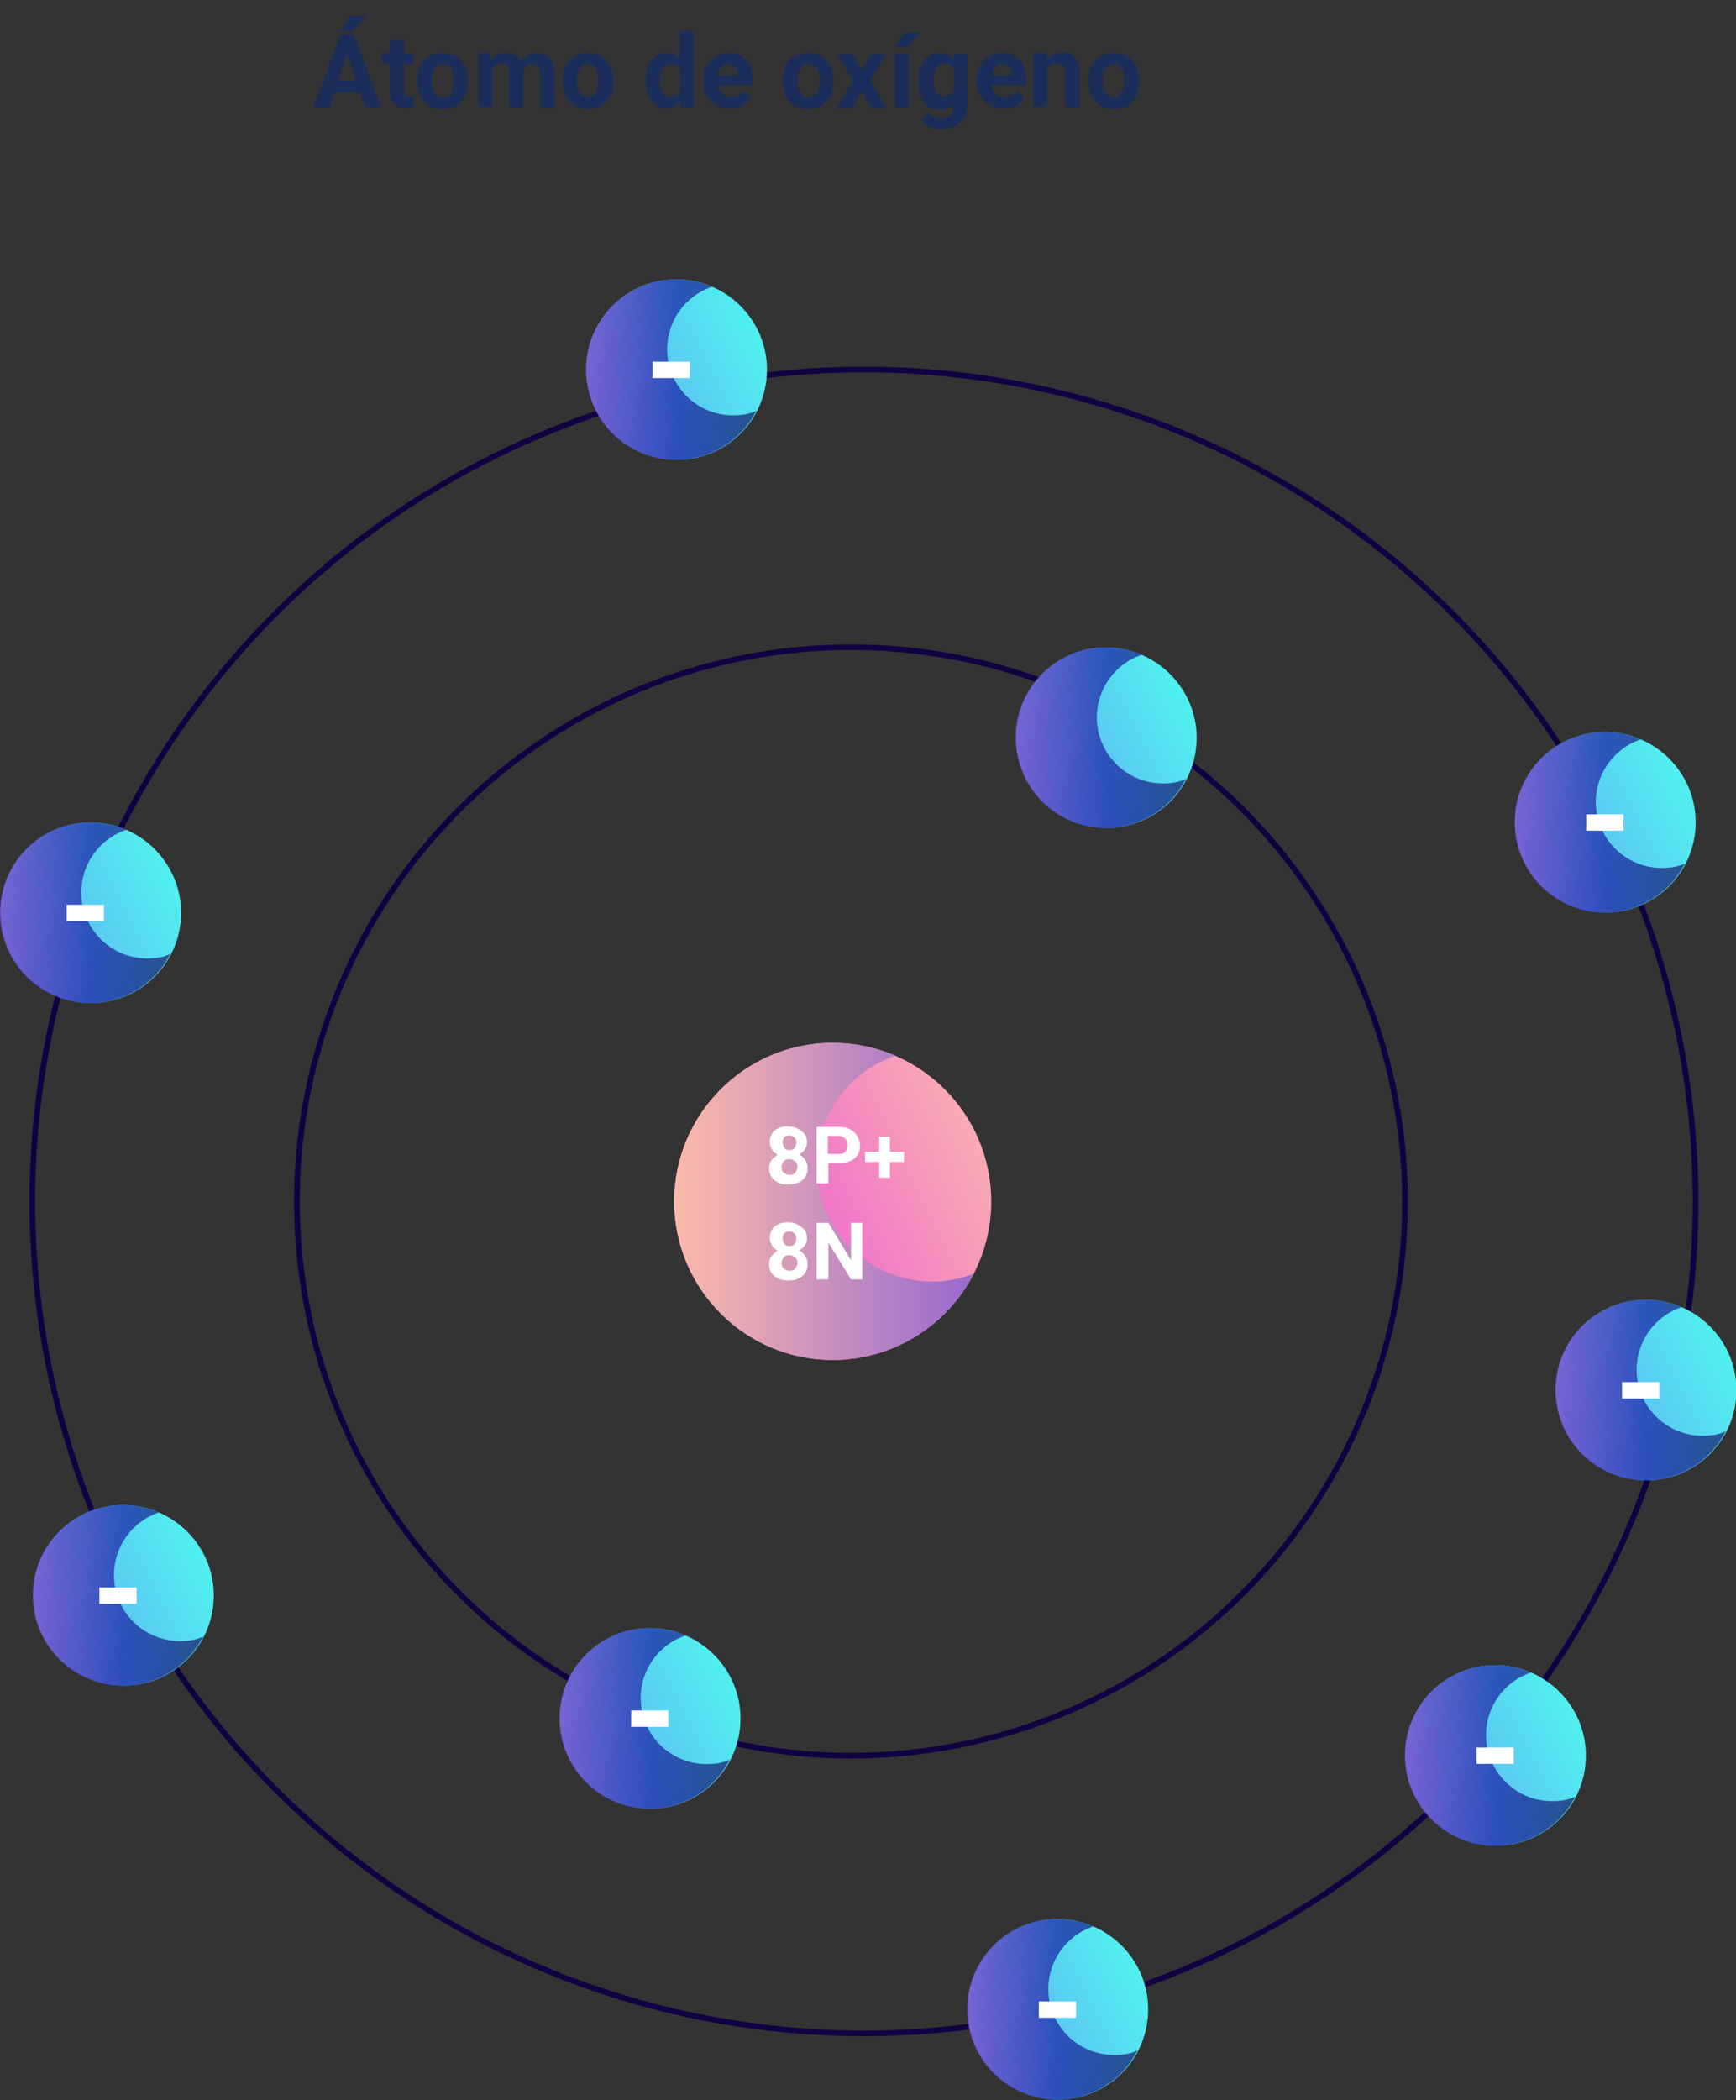 <?xml version="1.0" encoding="utf-8"?>
<!-- Generator: Adobe Illustrator 25.2.3, SVG Export Plug-In . SVG Version: 6.00 Build 0)  -->
<!DOCTYPE svg PUBLIC "-//W3C//DTD SVG 1.1//EN" "http://www.w3.org/Graphics/SVG/1.1/DTD/svg11.dtd">
<svg version="1.1" id="Capa_1" xmlns:x="http://ns.adobe.com/Extensibility/1.0/" xmlns:i="http://ns.adobe.com/AdobeIllustrator/10.0/" xmlns:graph="http://ns.adobe.com/Graphs/1.0/"
	 xmlns="http://www.w3.org/2000/svg" xmlns:xlink="http://www.w3.org/1999/xlink" x="0px" y="0px" viewBox="0 0 307.7 372.1"
	 style="enable-background:new 0 0 307.7 372.1;" xml:space="preserve">
<rect x="0" y="0" width="307.7" height="372.1" fill="#333333" stroke="none"/>
<style type="text/css">
	.st0{enable-background:new    ;}
	.st1{fill:#1B2D5B;}
	.st2{fill:none;stroke:#100142;stroke-miterlimit:10;}
	.st3{fill:url(#Trazado_110883_1_);}
	.st4{opacity:0.75;fill:url(#Trazado_110884_1_);enable-background:new    ;}
	.st5{fill:url(#Trazado_110885_1_);}
	.st6{opacity:0.75;fill:url(#Trazado_110886_1_);enable-background:new    ;}
	.st7{fill:url(#Trazado_110887_1_);}
	.st8{opacity:0.75;fill:url(#Trazado_110888_1_);enable-background:new    ;}
	.st9{fill:url(#Trazado_110889_1_);}
	.st10{opacity:0.75;fill:url(#Trazado_110890_1_);enable-background:new    ;}
	.st11{fill:url(#Trazado_110891_1_);}
	.st12{opacity:0.75;fill:url(#Trazado_110892_1_);enable-background:new    ;}
	.st13{fill:url(#Trazado_110893_1_);}
	.st14{opacity:0.75;fill:url(#Trazado_110894_1_);enable-background:new    ;}
	.st15{fill:url(#Trazado_110895_1_);}
	.st16{opacity:0.75;fill:url(#Trazado_110896_1_);enable-background:new    ;}
	.st17{fill:url(#Trazado_110897_1_);}
	.st18{opacity:0.75;fill:url(#Trazado_110898_1_);enable-background:new    ;}
	.st19{fill:url(#Trazado_110899_1_);}
	.st20{opacity:0.75;fill:url(#Trazado_110900_1_);enable-background:new    ;}
	.st21{fill:url(#Trazado_110901_1_);}
	.st22{fill:url(#Trazado_110902_1_);}
	.st23{fill:#FFFFFF;}
</style>
<g id="Grupo_64335" transform="translate(714.633 -1939.329)">
	<g class="st0">
		<path class="st1" d="M-650.8,1955.7h-4.6l-0.9,2.6h-2.8l4.8-12.8h2.4l4.8,12.8h-2.8L-650.8,1955.7z M-654.7,1953.6h3.2l-1.6-4.8
			L-654.7,1953.6z M-652.6,1942.1h2.8l-2.4,2.7h-2.1L-652.6,1942.1z"/>
		<path class="st1" d="M-643,1946.5v2.3h1.6v1.9h-1.6v4.7c0,0.4,0.1,0.6,0.2,0.8s0.4,0.2,0.8,0.2c0.3,0,0.5,0,0.7-0.1v1.9
			c-0.5,0.2-1,0.2-1.5,0.2c-1.8,0-2.7-0.9-2.7-2.7v-5.1h-1.4v-1.9h1.4v-2.3H-643z"/>
		<path class="st1" d="M-640.7,1953.5c0-0.9,0.2-1.8,0.5-2.5s0.9-1.3,1.6-1.7s1.5-0.6,2.4-0.6c1.3,0,2.3,0.4,3.1,1.2
			s1.3,1.9,1.4,3.2l0,0.7c0,1.5-0.4,2.6-1.2,3.5s-1.9,1.3-3.3,1.3s-2.5-0.4-3.3-1.3s-1.2-2.1-1.2-3.6V1953.5z M-638.1,1953.7
			c0,0.9,0.2,1.6,0.5,2.1c0.3,0.5,0.8,0.7,1.5,0.7c0.6,0,1.1-0.2,1.4-0.7c0.3-0.5,0.5-1.2,0.5-2.3c0-0.9-0.2-1.6-0.5-2.1
			s-0.8-0.7-1.5-0.7c-0.6,0-1.1,0.2-1.4,0.7C-638,1951.9-638.1,1952.7-638.1,1953.7z"/>
		<path class="st1" d="M-627.7,1948.8l0.1,1.1c0.7-0.8,1.6-1.2,2.7-1.2c1.2,0,2.1,0.5,2.5,1.5c0.7-1,1.6-1.5,2.9-1.5
			c1,0,1.8,0.3,2.3,0.9c0.5,0.6,0.8,1.5,0.8,2.7v6.1h-2.5v-6.1c0-0.5-0.1-0.9-0.3-1.2s-0.6-0.4-1.1-0.4c-0.8,0-1.3,0.4-1.6,1.1
			l0,6.5h-2.5v-6.1c0-0.6-0.1-0.9-0.3-1.2s-0.6-0.4-1.1-0.4c-0.7,0-1.2,0.3-1.6,0.9v6.7h-2.5v-9.5H-627.7z"/>
		<path class="st1" d="M-614.9,1953.5c0-0.9,0.2-1.8,0.5-2.5s0.9-1.3,1.6-1.7s1.5-0.6,2.4-0.6c1.3,0,2.3,0.4,3.1,1.2
			s1.3,1.9,1.4,3.2l0,0.7c0,1.5-0.4,2.6-1.2,3.5s-1.9,1.3-3.3,1.3s-2.5-0.4-3.3-1.3s-1.2-2.1-1.2-3.6V1953.5z M-612.4,1953.7
			c0,0.9,0.2,1.6,0.5,2.1c0.3,0.5,0.8,0.7,1.5,0.7c0.6,0,1.1-0.2,1.4-0.7c0.3-0.5,0.5-1.2,0.5-2.3c0-0.9-0.2-1.6-0.5-2.1
			s-0.8-0.7-1.5-0.7c-0.6,0-1.1,0.2-1.4,0.7C-612.2,1951.9-612.4,1952.7-612.4,1953.7z"/>
		<path class="st1" d="M-600.2,1953.5c0-1.5,0.3-2.7,1-3.5s1.6-1.3,2.7-1.3c0.9,0,1.7,0.3,2.3,1v-4.9h2.5v13.5h-2.3l-0.1-1
			c-0.6,0.8-1.4,1.2-2.4,1.2c-1.1,0-2-0.4-2.7-1.3S-600.2,1955.1-600.2,1953.5z M-597.7,1953.7c0,0.9,0.2,1.6,0.5,2.1
			s0.8,0.7,1.4,0.7c0.8,0,1.3-0.3,1.7-1v-3.8c-0.3-0.7-0.9-1-1.6-1C-597.1,1950.7-597.7,1951.7-597.7,1953.7z"/>
		<path class="st1" d="M-585.3,1958.5c-1.4,0-2.5-0.4-3.4-1.3s-1.3-2-1.3-3.4v-0.2c0-1,0.2-1.8,0.6-2.6s0.9-1.3,1.6-1.7
			s1.4-0.6,2.3-0.6c1.3,0,2.3,0.4,3.1,1.2s1.1,2,1.1,3.5v1h-6.1c0.1,0.6,0.3,1.1,0.7,1.5s0.9,0.6,1.6,0.6c1,0,1.7-0.4,2.3-1.1
			l1.2,1.4c-0.4,0.5-0.9,1-1.5,1.3C-583.8,1958.4-584.5,1958.5-585.3,1958.5z M-585.6,1950.7c-0.5,0-0.9,0.2-1.2,0.5
			c-0.3,0.3-0.5,0.8-0.6,1.5h3.5v-0.2c0-0.6-0.2-1-0.5-1.3C-584.7,1950.8-585.1,1950.7-585.6,1950.7z"/>
		<path class="st1" d="M-575.9,1953.5c0-0.9,0.2-1.8,0.5-2.5s0.9-1.3,1.6-1.7s1.5-0.6,2.4-0.6c1.3,0,2.3,0.4,3.1,1.2
			s1.3,1.9,1.4,3.2l0,0.7c0,1.5-0.4,2.6-1.2,3.5s-1.9,1.3-3.3,1.3s-2.5-0.4-3.3-1.3s-1.2-2.1-1.2-3.6V1953.5z M-573.3,1953.7
			c0,0.9,0.2,1.6,0.5,2.1c0.3,0.5,0.8,0.7,1.5,0.7c0.6,0,1.1-0.2,1.4-0.7c0.3-0.5,0.5-1.2,0.5-2.3c0-0.9-0.2-1.6-0.5-2.1
			s-0.8-0.7-1.5-0.7c-0.6,0-1.1,0.2-1.4,0.7C-573.2,1951.9-573.3,1952.7-573.3,1953.7z"/>
		<path class="st1" d="M-561.9,1951.7l1.6-2.8h2.7l-2.7,4.7l2.8,4.9h-2.7l-1.7-3l-1.7,3h-2.7l2.8-4.9l-2.7-4.7h2.7L-561.9,1951.7z"
			/>
		<path class="st1" d="M-553.6,1958.3h-2.5v-9.5h2.5V1958.3z M-554.3,1945h2.8l-2.4,2.7h-2.1L-554.3,1945z"/>
		<path class="st1" d="M-551.8,1953.5c0-1.5,0.3-2.6,1-3.5s1.6-1.3,2.8-1.3c1,0,1.9,0.4,2.4,1.1l0.1-0.9h2.3v9.2
			c0,0.8-0.2,1.6-0.6,2.2s-0.9,1.1-1.6,1.4s-1.5,0.5-2.4,0.5c-0.7,0-1.4-0.1-2-0.4s-1.2-0.6-1.5-1.1l1.1-1.5
			c0.6,0.7,1.4,1.1,2.3,1.1c0.7,0,1.2-0.2,1.6-0.5c0.4-0.4,0.6-0.9,0.6-1.5v-0.5c-0.6,0.7-1.4,1-2.3,1c-1.1,0-2.1-0.4-2.8-1.3
			s-1.1-2.1-1.1-3.6V1953.5z M-549.2,1953.7c0,0.9,0.2,1.5,0.5,2c0.3,0.5,0.8,0.7,1.4,0.7c0.8,0,1.3-0.3,1.7-0.9v-4
			c-0.3-0.6-0.9-0.9-1.6-0.9c-0.6,0-1.1,0.2-1.4,0.7C-549.1,1952-549.2,1952.7-549.2,1953.7z"/>
		<path class="st1" d="M-536.8,1958.5c-1.4,0-2.5-0.4-3.4-1.3s-1.3-2-1.3-3.4v-0.2c0-1,0.2-1.8,0.6-2.6s0.9-1.3,1.6-1.7
			s1.4-0.6,2.3-0.6c1.3,0,2.3,0.4,3.1,1.2s1.1,2,1.1,3.5v1h-6.1c0.1,0.6,0.3,1.1,0.7,1.5s0.9,0.6,1.6,0.6c1,0,1.7-0.4,2.3-1.1
			l1.2,1.4c-0.4,0.5-0.9,1-1.5,1.3C-535.2,1958.4-536,1958.5-536.8,1958.5z M-537,1950.7c-0.5,0-0.9,0.2-1.2,0.5
			c-0.3,0.3-0.5,0.8-0.6,1.5h3.5v-0.2c0-0.6-0.2-1-0.5-1.3C-536.1,1950.8-536.5,1950.7-537,1950.7z"/>
		<path class="st1" d="M-529.1,1948.8l0.1,1.1c0.7-0.8,1.6-1.3,2.7-1.3c1,0,1.8,0.3,2.2,0.9s0.7,1.5,0.8,2.7v6.1h-2.5v-6.1
			c0-0.5-0.1-0.9-0.4-1.2c-0.2-0.2-0.6-0.4-1.2-0.4c-0.7,0-1.3,0.3-1.6,0.9v6.7h-2.5v-9.5H-529.1z"/>
		<path class="st1" d="M-521.7,1953.5c0-0.9,0.2-1.8,0.5-2.5s0.9-1.3,1.6-1.7s1.5-0.6,2.4-0.6c1.3,0,2.3,0.4,3.1,1.2
			s1.3,1.9,1.4,3.2l0,0.7c0,1.5-0.4,2.6-1.2,3.5s-1.9,1.3-3.3,1.3s-2.5-0.4-3.3-1.3s-1.2-2.1-1.2-3.6V1953.5z M-519.2,1953.7
			c0,0.9,0.2,1.6,0.5,2.1c0.3,0.5,0.8,0.7,1.5,0.7c0.6,0,1.1-0.2,1.4-0.7c0.3-0.5,0.5-1.2,0.5-2.3c0-0.9-0.2-1.6-0.5-2.1
			s-0.8-0.7-1.5-0.7c-0.6,0-1.1,0.2-1.4,0.7C-519,1951.9-519.2,1952.7-519.2,1953.7z"/>
	</g>
	<circle id="Elipse_4711" class="st2" cx="-561.5" cy="2152.2" r="147.4"/>
	<circle id="Elipse_4712" class="st2" cx="-563.8" cy="2152.2" r="98.2"/>
	<g id="Grupo_64317" transform="translate(-534.626 2054.028)">
		
			<linearGradient id="Trazado_110883_1_" gradientUnits="userSpaceOnUse" x1="-261.445" y1="659.119" x2="-262.383" y2="658.655" gradientTransform="matrix(32.054 0 0 -32.054 8409.523 21136.984)">
			<stop  offset="0" style="stop-color:#50EEEF"/>
			<stop  offset="1" style="stop-color:#68A2F4"/>
		</linearGradient>
		<path id="Trazado_110883" class="st3" d="M32.1,16c0,8.9-7.2,16-16,16h0c-8.9,0-16-7.2-16-16l0,0C0,7.2,7.2,0,16,0
			S32.1,7.2,32.1,16z"/>
		
			<linearGradient id="Trazado_110884_1_" gradientUnits="userSpaceOnUse" x1="-262.199" y1="658.917" x2="-261.199" y2="658.917" gradientTransform="matrix(30.272 0 0 -32.054 7937.284 21137.148)">
			<stop  offset="0" style="stop-color:#7D4CCA"/>
			<stop  offset="0.529" style="stop-color:#1B2AAB"/>
			<stop  offset="1" style="stop-color:#17256E"/>
		</linearGradient>
		<path id="Trazado_110884" class="st4" d="M26.1,24.1c-6.5,0-11.7-5.3-11.7-11.7c0,0,0,0,0,0c0-5,3.2-9.5,8-11.1
			C20.4,0.5,18.2,0,16,0C7.2,0,0,7.2,0,16l0,0c0,8.9,7.2,16,16,16h0c6,0,11.5-3.4,14.2-8.7C29,23.9,27.6,24.1,26.1,24.1z"/>
	</g>
	<g id="Grupo_64318" transform="translate(-610.79 1988.82)">
		
			<linearGradient id="Trazado_110885_1_" gradientUnits="userSpaceOnUse" x1="-185.281" y1="724.327" x2="-186.219" y2="723.863" gradientTransform="matrix(32.053 0 0 -32.054 5967.98 23227.082)">
			<stop  offset="0" style="stop-color:#50EEEF"/>
			<stop  offset="1" style="stop-color:#68A2F4"/>
		</linearGradient>
		<path id="Trazado_110885" class="st5" d="M32.1,16c0,8.9-7.2,16-16,16c0,0,0,0,0,0c-8.9,0-16-7.2-16-16c0,0,0,0,0,0
			C0,7.2,7.2,0,16,0c0,0,0,0,0,0C24.9,0,32.1,7.2,32.1,16C32.1,16,32.1,16,32.1,16z"/>
		
			<linearGradient id="Trazado_110886_1_" gradientUnits="userSpaceOnUse" x1="-186.035" y1="724.125" x2="-185.035" y2="724.125" gradientTransform="matrix(30.271 0 0 -32.054 5631.467 23227.172)">
			<stop  offset="0" style="stop-color:#7D4CCA"/>
			<stop  offset="0.529" style="stop-color:#1B2AAB"/>
			<stop  offset="1" style="stop-color:#17256E"/>
		</linearGradient>
		<path id="Trazado_110886" class="st6" d="M26.1,24.1c-6.5,0-11.7-5.3-11.7-11.7c0-5,3.2-9.5,8-11.1C20.4,0.5,18.2,0,16,0
			C7.2,0,0,7.2,0,16c0,0,0,0,0,0c0,8.9,7.2,16,16,16c0,0,0,0,0,0c6,0,11.5-3.4,14.2-8.7C29,23.9,27.6,24.1,26.1,24.1z"/>
	</g>
	<g id="Grupo_64319" transform="translate(-446.184 2069.014)">
		
			<linearGradient id="Trazado_110887_1_" gradientUnits="userSpaceOnUse" x1="-349.887" y1="644.133" x2="-350.825" y2="643.669" gradientTransform="matrix(32.054 0 0 -32.054 11244.46 20656.627)">
			<stop  offset="0" style="stop-color:#50EEEF"/>
			<stop  offset="1" style="stop-color:#68A2F4"/>
		</linearGradient>
		<path id="Trazado_110887" class="st7" d="M32.1,16c0,8.9-7.2,16-16,16c0,0,0,0,0,0c-8.9,0-16-7.2-16-16l0,0C0,7.2,7.2,0,16,0
			C24.9,0,32.1,7.2,32.1,16C32.1,16,32.1,16,32.1,16z"/>
		
			<linearGradient id="Trazado_110888_1_" gradientUnits="userSpaceOnUse" x1="-350.641" y1="643.931" x2="-349.641" y2="643.931" gradientTransform="matrix(30.272 0 0 -32.054 10614.609 20656.709)">
			<stop  offset="0" style="stop-color:#7D4CCA"/>
			<stop  offset="0.529" style="stop-color:#1B2AAB"/>
			<stop  offset="1" style="stop-color:#17256E"/>
		</linearGradient>
		<path id="Trazado_110888" class="st8" d="M26.1,24.1c-6.5,0-11.7-5.3-11.7-11.7c0-5,3.2-9.5,8-11.1C20.4,0.5,18.2,0,16,0
			C7.2,0,0,7.2,0,16c0,8.9,7.2,16,16,16c0,0,0,0,0,0c6,0,11.5-3.4,14.2-8.7C29,23.9,27.6,24.1,26.1,24.1z"/>
	</g>
	<g id="Grupo_64320" transform="translate(-615.482 2227.788)">
		
			<linearGradient id="Trazado_110889_1_" gradientUnits="userSpaceOnUse" x1="-180.589" y1="485.358" x2="-181.527" y2="484.894" gradientTransform="matrix(32.054 0 0 -32.052 5817.768 15566.355)">
			<stop  offset="0" style="stop-color:#50EEEF"/>
			<stop  offset="1" style="stop-color:#68A2F4"/>
		</linearGradient>
		<path id="Trazado_110889" class="st9" d="M32.1,16c0,8.9-7.2,16-16,16c-8.9,0-16-7.2-16-16C0,7.2,7.2,0,16,0h0
			C24.9,0,32.1,7.2,32.1,16L32.1,16z"/>
		
			<linearGradient id="Trazado_110890_1_" gradientUnits="userSpaceOnUse" x1="-181.343" y1="485.156" x2="-180.343" y2="485.156" gradientTransform="matrix(30.272 0 0 -32.052 5489.614 15566.355)">
			<stop  offset="0" style="stop-color:#7D4CCA"/>
			<stop  offset="0.529" style="stop-color:#1B2AAB"/>
			<stop  offset="1" style="stop-color:#17256E"/>
		</linearGradient>
		<path id="Trazado_110890" class="st10" d="M26.1,24.1c-6.5,0-11.7-5.3-11.7-11.7c0-5,3.2-9.5,8-11.1C20.4,0.5,18.2,0,16,0
			C7.2,0,0,7.2,0,16l0,0c0,8.9,7.2,16,16,16c6,0,11.5-3.4,14.2-8.7C29,23.9,27.6,24.1,26.1,24.1z"/>
	</g>
	<g id="Grupo_64321" transform="translate(-543.225 2279.334)">
		
			<linearGradient id="Trazado_110891_1_" gradientUnits="userSpaceOnUse" x1="-252.846" y1="433.812" x2="-253.784" y2="433.349" gradientTransform="matrix(32.053 0 0 -32.052 8133.64 13914.084)">
			<stop  offset="0" style="stop-color:#50EEEF"/>
			<stop  offset="1" style="stop-color:#68A2F4"/>
		</linearGradient>
		<path id="Trazado_110891" class="st11" d="M32.1,16c0,8.9-7.2,16-16,16c0,0,0,0,0,0c-8.9,0-16-7.2-16-16c0,0,0,0,0,0
			C0,7.2,7.2,0,16,0c0,0,0,0,0,0C24.9,0,32.1,7.2,32.1,16C32.1,16,32.1,16,32.1,16z"/>
		
			<linearGradient id="Trazado_110892_1_" gradientUnits="userSpaceOnUse" x1="-253.6" y1="433.61" x2="-252.6" y2="433.61" gradientTransform="matrix(30.271 0 0 -32.052 7676.726 13914.196)">
			<stop  offset="0" style="stop-color:#7D4CCA"/>
			<stop  offset="0.529" style="stop-color:#1B2AAB"/>
			<stop  offset="1" style="stop-color:#17256E"/>
		</linearGradient>
		<path id="Trazado_110892" class="st12" d="M26.1,24.1c-6.5,0-11.7-5.3-11.7-11.7c0-5,3.2-9.5,8-11.1C20.4,0.5,18.2,0,16,0
			C7.2,0,0,7.2,0,16c0,0,0,0,0,0c0,8.9,7.2,16,16,16c0,0,0,0,0,0c6,0,11.5-3.4,14.2-8.7C29,23.9,27.6,24.1,26.1,24.1z"/>
	</g>
	<g id="Grupo_64322" transform="translate(-708.839 2205.991)">
		
			<linearGradient id="Trazado_110893_1_" gradientUnits="userSpaceOnUse" x1="-87.232" y1="507.156" x2="-88.17" y2="506.692" gradientTransform="matrix(32.053 0 0 -32.054 2825.217 16266.021)">
			<stop  offset="0" style="stop-color:#50EEEF"/>
			<stop  offset="1" style="stop-color:#68A2F4"/>
		</linearGradient>
		<path id="Trazado_110893" class="st13" d="M32.1,16c0,8.9-7.2,16-16,16c0,0,0,0,0,0c-8.9,0-16-7.2-16-16c0,0,0,0,0,0
			C0,7.2,7.2,0,16,0c0,0,0,0,0,0C24.9,0,32.1,7.2,32.1,16C32.1,16,32.1,16,32.1,16z"/>
		
			<linearGradient id="Trazado_110894_1_" gradientUnits="userSpaceOnUse" x1="-87.986" y1="506.954" x2="-86.986" y2="506.954" gradientTransform="matrix(30.271 0 0 -32.054 2663.425 16266.146)">
			<stop  offset="0" style="stop-color:#7D4CCA"/>
			<stop  offset="0.529" style="stop-color:#1B2AAB"/>
			<stop  offset="1" style="stop-color:#17256E"/>
		</linearGradient>
		<path id="Trazado_110894" class="st14" d="M26.1,24.1c-6.5,0-11.7-5.3-11.7-11.7c0-5,3.2-9.5,8-11.1C20.4,0.5,18.2,0,16,0
			C7.2,0,0,7.2,0,16c0,0,0,0,0,0c0,8.9,7.2,16,16,16c0,0,0,0,0,0c6,0,11.5-3.4,14.2-8.7C29,23.9,27.6,24.1,26.1,24.1z"/>
	</g>
	<g id="Grupo_64323" transform="translate(-714.633 2085.041)">
		
			<linearGradient id="Trazado_110895_1_" gradientUnits="userSpaceOnUse" x1="-81.438" y1="628.106" x2="-82.376" y2="627.643" gradientTransform="matrix(32.054 0 0 -32.054 2639.586 20143.129)">
			<stop  offset="0" style="stop-color:#50EEEF"/>
			<stop  offset="1" style="stop-color:#68A2F4"/>
		</linearGradient>
		<path id="Trazado_110895" class="st15" d="M32.1,16c0,8.9-7.2,16-16,16c0,0,0,0,0,0c-8.9,0-16-7.2-16-16l0,0C0,7.2,7.2,0,16,0h0
			C24.9,0,32.1,7.2,32.1,16C32.1,16,32.1,16,32.1,16z"/>
		
			<linearGradient id="Trazado_110896_1_" gradientUnits="userSpaceOnUse" x1="-82.192" y1="627.904" x2="-81.192" y2="627.904" gradientTransform="matrix(30.272 0 0 -32.054 2488.117 20143.129)">
			<stop  offset="0" style="stop-color:#7D4CCA"/>
			<stop  offset="0.529" style="stop-color:#1B2AAB"/>
			<stop  offset="1" style="stop-color:#17256E"/>
		</linearGradient>
		<path id="Trazado_110896" class="st16" d="M26.1,24.1c-6.5,0-11.7-5.3-11.7-11.7c0-5,3.2-9.5,8-11.1C20.4,0.5,18.2,0,16,0
			C7.2,0,0,7.2,0,16l0,0c0,8.9,7.2,16,16,16h0c6,0,11.5-3.4,14.2-8.7C29,23.9,27.6,24.1,26.1,24.1z"/>
	</g>
	<g id="Grupo_64324" transform="translate(-465.641 2234.35)">
		
			<linearGradient id="Trazado_110897_1_" gradientUnits="userSpaceOnUse" x1="-330.43" y1="478.796" x2="-331.368" y2="478.332" gradientTransform="matrix(32.053 0 0 -32.052 10620.449 15355.908)">
			<stop  offset="0" style="stop-color:#50EEEF"/>
			<stop  offset="1" style="stop-color:#68A2F4"/>
		</linearGradient>
		<path id="Trazado_110897" class="st17" d="M32.1,16c0,8.9-7.2,16-16,16c0,0,0,0,0,0c-8.9,0-16-7.2-16-16c0,0,0,0,0,0
			C0,7.2,7.2,0,16,0c0,0,0,0,0,0C24.9,0,32.1,7.2,32.1,16L32.1,16z"/>
		
			<linearGradient id="Trazado_110898_1_" gradientUnits="userSpaceOnUse" x1="-331.184" y1="478.594" x2="-330.184" y2="478.594" gradientTransform="matrix(30.273 0 0 -32.052 10025.939 15356.029)">
			<stop  offset="0" style="stop-color:#7D4CCA"/>
			<stop  offset="0.529" style="stop-color:#1B2AAB"/>
			<stop  offset="1" style="stop-color:#17256E"/>
		</linearGradient>
		<path id="Trazado_110898" class="st18" d="M26.1,24.1c-6.5,0-11.7-5.3-11.7-11.7c0,0,0,0,0,0c0-5,3.2-9.5,8-11.1
			C20.4,0.5,18.2,0,16,0C7.2,0,0,7.2,0,16c0,0,0,0,0,0c0,8.9,7.2,16,16,16c0,0,0,0,0,0c6,0,11.5-3.4,14.2-8.7
			C29,23.9,27.6,24.1,26.1,24.1z"/>
	</g>
	<g id="Grupo_64325" transform="translate(-438.952 2169.616)">
		
			<linearGradient id="Trazado_110899_1_" gradientUnits="userSpaceOnUse" x1="-357.119" y1="543.53" x2="-358.057" y2="543.067" gradientTransform="matrix(32.053 0 0 -32.052 11475.91 17430.631)">
			<stop  offset="0" style="stop-color:#50EEEF"/>
			<stop  offset="1" style="stop-color:#68A2F4"/>
		</linearGradient>
		<path id="Trazado_110899" class="st19" d="M32.1,16c0,8.9-7.2,16-16,16c0,0,0,0,0,0c-8.9,0-16-7.2-16-16C0,7.2,7.2,0,16,0
			c0,0,0,0,0,0C24.9,0,32.1,7.2,32.1,16C32.1,16,32.1,16,32.1,16z"/>
		
			<linearGradient id="Trazado_110900_1_" gradientUnits="userSpaceOnUse" x1="-357.873" y1="543.328" x2="-356.873" y2="543.328" gradientTransform="matrix(30.273 0 0 -32.052 10833.895 17430.766)">
			<stop  offset="0" style="stop-color:#7D4CCA"/>
			<stop  offset="0.529" style="stop-color:#1B2AAB"/>
			<stop  offset="1" style="stop-color:#17256E"/>
		</linearGradient>
		<path id="Trazado_110900" class="st20" d="M26.1,24.1c-6.5,0-11.7-5.3-11.7-11.7c0,0,0,0,0,0c0-5,3.2-9.5,8-11.1
			C20.4,0.5,18.2,0,16,0C7.2,0,0,7.2,0,16c0,0,0,0,0,0c0,8.9,7.2,16,16,16c6,0,11.5-3.4,14.2-8.7C29,23.9,27.6,24.1,26.1,24.1z"/>
	</g>
	<g id="Grupo_64326" transform="translate(-595.135 2124.094)">
		
			<linearGradient id="Trazado_110901_1_" gradientUnits="userSpaceOnUse" x1="-201.9" y1="594.668" x2="-202.65" y2="594.31" gradientTransform="matrix(56.215 0 0 -56.216 11410.848 33442.137)">
			<stop  offset="0" style="stop-color:#FCBAAA"/>
			<stop  offset="0.971" style="stop-color:#ED6BCF"/>
		</linearGradient>
		<path id="Trazado_110901" class="st21" d="M56.2,28.1c0,15.5-12.6,28.1-28.1,28.1C12.6,56.2,0,43.6,0,28.1C0,12.6,12.6,0,28.1,0
			c0,0,0,0,0,0C43.6,0,56.2,12.6,56.2,28.1C56.2,28.1,56.2,28.1,56.2,28.1z"/>
		
			<linearGradient id="Trazado_110902_1_" gradientUnits="userSpaceOnUse" x1="-202.897" y1="594.388" x2="-201.897" y2="594.388" gradientTransform="matrix(53.092 0 0 -56.216 10772.199 33442.281)">
			<stop  offset="0" style="stop-color:#FCBAAA"/>
			<stop  offset="0.971" style="stop-color:#9A6BCF"/>
		</linearGradient>
		<path id="Trazado_110902" class="st22" d="M45.8,42.3c-11.4,0-20.6-9.2-20.6-20.6c0,0,0,0,0,0c0-8.8,5.7-16.6,14-19.4
			C35.8,0.8,32,0,28.1,0C12.6,0,0,12.6,0,28.1c0,0,0,0,0,0c0,15.5,12.6,28.1,28.1,28.1c10.5,0,20.2-5.9,25-15.3
			C50.8,41.8,48.3,42.3,45.8,42.3z"/>
	</g>
	<g id="Grupo_64327" transform="translate(-427.129 2184.21)">
		<path id="Trazado_110903" class="st23" d="M6.6,2.9H0V0h6.6V2.9z"/>
	</g>
	<g id="Grupo_64328" transform="translate(-433.469 2083.608)">
		<path id="Trazado_110904" class="st23" d="M6.6,2.9H0V0h6.6V2.9z"/>
	</g>
	<g id="Grupo_64329" transform="translate(-598.967 2003.414)">
		<path id="Trazado_110905" class="st23" d="M6.6,2.9H0V0h6.6V2.9z"/>
	</g>
	<g id="Grupo_64330" transform="translate(-702.809 2099.635)">
		<path id="Trazado_110906" class="st23" d="M6.6,2.9H0V0h6.6V2.9z"/>
	</g>
	<g id="Grupo_64331" transform="translate(-697.016 2220.586)">
		<path id="Trazado_110907" class="st23" d="M6.6,2.9H0V0h6.6V2.9z"/>
	</g>
	<g id="Grupo_64332" transform="translate(-602.766 2242.382)">
		<path id="Trazado_110908" class="st23" d="M6.6,2.9H0V0h6.6V2.9z"/>
	</g>
	<g id="Grupo_64333" transform="translate(-530.511 2293.928)">
		<path id="Trazado_110909" class="st23" d="M6.6,2.9H0V0h6.6V2.9z"/>
	</g>
	<g id="Grupo_64334" transform="translate(-452.927 2248.943)">
		<path id="Trazado_110910" class="st23" d="M6.6,2.9H0V0h6.6V2.9z"/>
	</g>
	<g class="st0">
		<path class="st23" d="M-571.6,2141.7c0,0.5-0.1,0.9-0.4,1.3s-0.6,0.7-1,0.9c0.5,0.2,0.9,0.6,1.1,1c0.3,0.4,0.4,0.9,0.4,1.4
			c0,0.9-0.3,1.6-0.9,2.1c-0.6,0.5-1.4,0.8-2.5,0.8s-1.9-0.3-2.5-0.8s-0.9-1.2-0.9-2.1c0-0.6,0.1-1,0.4-1.4s0.7-0.7,1.1-1
			c-0.4-0.2-0.8-0.5-1-0.9s-0.4-0.8-0.4-1.3c0-0.8,0.3-1.5,0.8-2c0.6-0.5,1.3-0.8,2.3-0.8c1,0,1.7,0.2,2.3,0.7
			C-571.9,2140.1-571.6,2140.8-571.6,2141.7z M-573.3,2146.1c0-0.4-0.1-0.8-0.4-1s-0.6-0.4-1-0.4c-0.4,0-0.8,0.1-1,0.4
			c-0.3,0.3-0.4,0.6-0.4,1c0,0.4,0.1,0.8,0.4,1s0.6,0.4,1,0.4c0.4,0,0.8-0.1,1-0.4S-573.3,2146.6-573.3,2146.1z M-573.5,2141.8
			c0-0.4-0.1-0.7-0.3-0.9c-0.2-0.2-0.5-0.4-0.9-0.4c-0.4,0-0.7,0.1-0.9,0.3s-0.3,0.5-0.3,0.9c0,0.4,0.1,0.7,0.3,1s0.5,0.4,0.9,0.4
			s0.7-0.1,0.9-0.4S-573.5,2142.2-573.5,2141.8z"/>
		<path class="st23" d="M-567.8,2145.5v3.5h-2.1v-10h3.9c0.7,0,1.4,0.1,2,0.4s1,0.7,1.3,1.2c0.3,0.5,0.5,1.1,0.5,1.7
			c0,1-0.3,1.7-1,2.3c-0.7,0.6-1.6,0.8-2.8,0.8H-567.8z M-567.8,2143.8h1.8c0.5,0,1-0.1,1.2-0.4s0.4-0.6,0.4-1.1
			c0-0.5-0.1-0.9-0.4-1.2s-0.7-0.5-1.2-0.5h-1.9V2143.8z"/>
		<path class="st23" d="M-556.9,2143.4h2.5v1.8h-2.5v2.8h-1.9v-2.8h-2.5v-1.8h2.5v-2.7h1.9V2143.4z"/>
	</g>
	<g class="st0">
		<path class="st23" d="M-571.6,2158.7c0,0.5-0.1,0.9-0.4,1.3s-0.6,0.7-1,0.9c0.5,0.2,0.9,0.6,1.1,1c0.3,0.4,0.4,0.9,0.4,1.4
			c0,0.9-0.3,1.6-0.9,2.1c-0.6,0.5-1.4,0.8-2.5,0.8s-1.9-0.3-2.5-0.8s-0.9-1.2-0.9-2.1c0-0.6,0.1-1,0.4-1.4s0.7-0.7,1.1-1
			c-0.4-0.2-0.8-0.5-1-0.9s-0.4-0.8-0.4-1.3c0-0.8,0.3-1.5,0.8-2c0.6-0.5,1.3-0.8,2.3-0.8c1,0,1.7,0.2,2.3,0.7
			C-571.9,2157.1-571.6,2157.8-571.6,2158.7z M-573.3,2163.1c0-0.4-0.1-0.8-0.4-1s-0.6-0.4-1-0.4c-0.4,0-0.8,0.1-1,0.4
			c-0.3,0.3-0.4,0.6-0.4,1c0,0.4,0.1,0.8,0.4,1s0.6,0.4,1,0.4c0.4,0,0.8-0.1,1-0.4S-573.3,2163.6-573.3,2163.1z M-573.5,2158.8
			c0-0.4-0.1-0.7-0.3-0.9c-0.2-0.2-0.5-0.4-0.9-0.4c-0.4,0-0.7,0.1-0.9,0.3s-0.3,0.5-0.3,0.9c0,0.4,0.1,0.7,0.3,1s0.5,0.4,0.9,0.4
			s0.7-0.1,0.9-0.4S-573.5,2159.2-573.5,2158.8z"/>
		<path class="st23" d="M-561.7,2166h-2.1l-4-6.5v6.5h-2.1v-10h2.1l4,6.6v-6.6h2V2166z"/>
	</g>
</g>
</svg>
